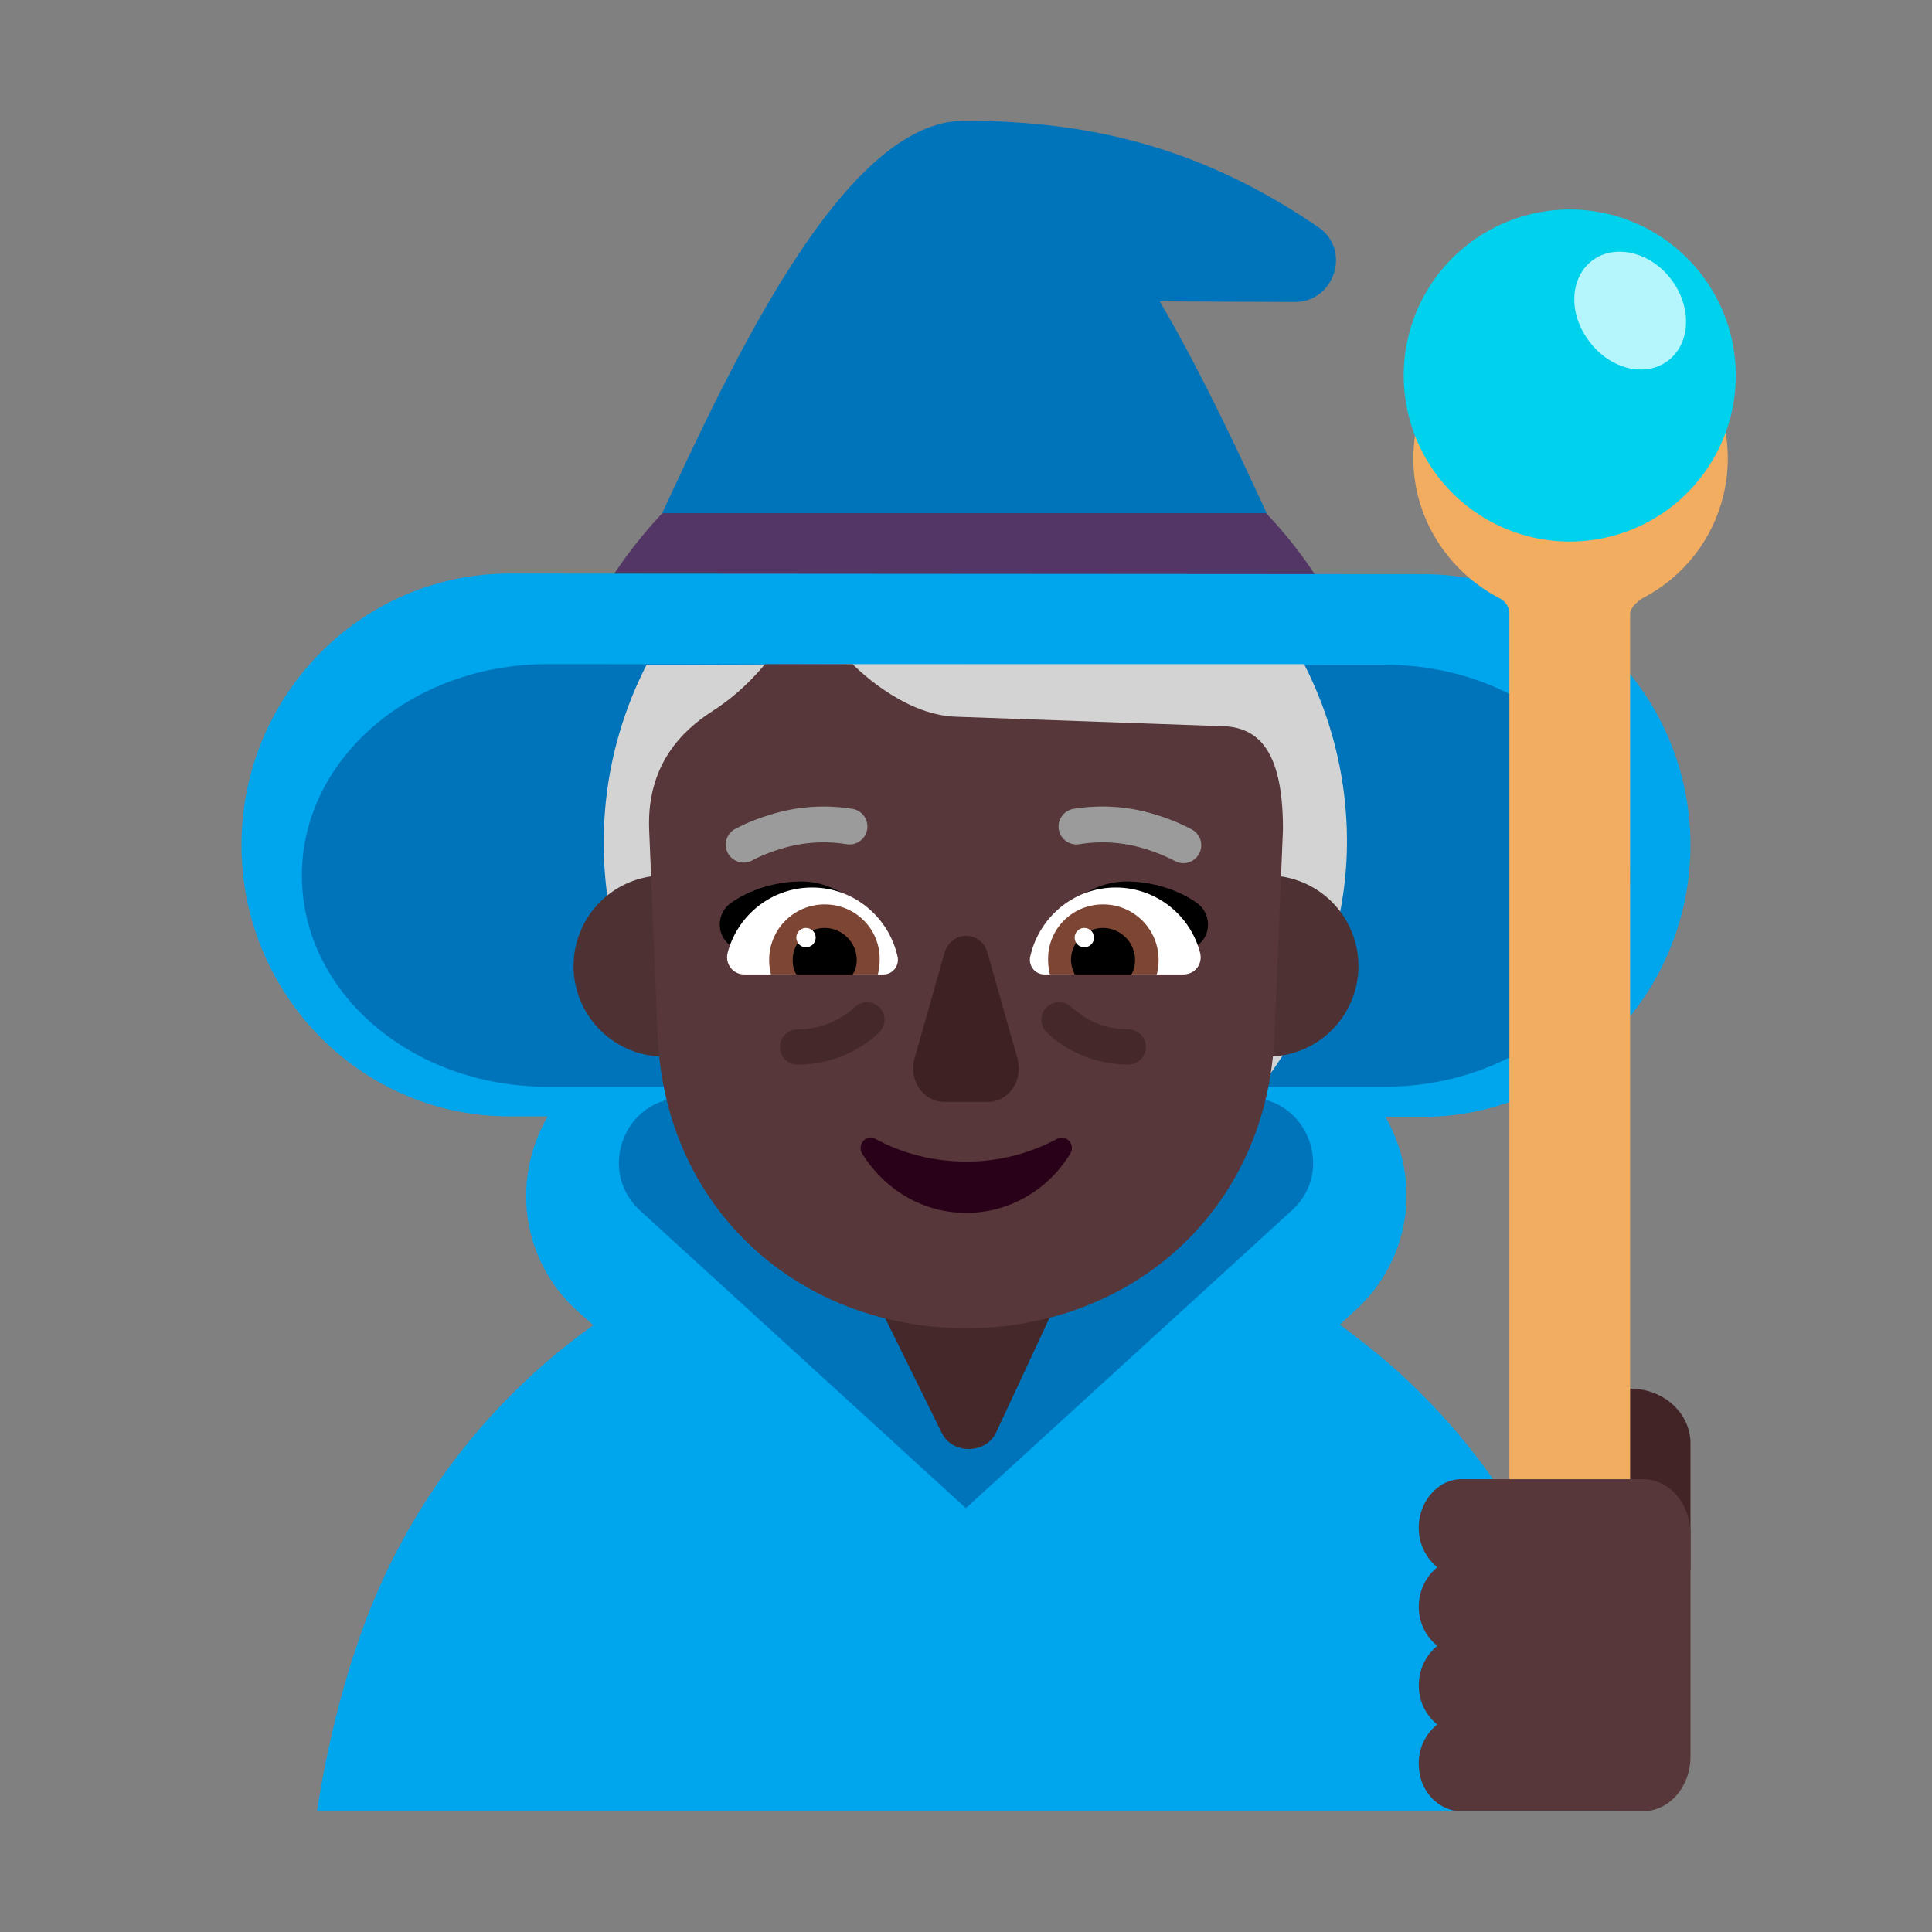 <svg xmlns="http://www.w3.org/2000/svg" xmlns:xlink="http://www.w3.org/1999/xlink" width="32" height="32" viewBox="0 0 32 32"><rect x="0" y="0" width="32" height="32" fill="#808080" stroke="none"/><g fill="none"><path fill="#0074BA" d="m10.2 10.11l-.18.35h11.9l-.17-.33c-.194-.38-.423-.875-.68-1.435c-.516-1.118-1.15-2.492-1.861-3.703l2.24.01c.642 0 .928-.83.415-1.22C20 2.5 18.172 2 15.97 2c-1.99 0-3.839 3.99-5.058 6.62c-.27.583-.51 1.099-.712 1.49Z"/><path fill="#533566" d="m9.79 10.15l-.19.38h12.74l-.18-.36a7.13 7.13 0 0 0-1.19-1.67h-10c-.46.49-.86 1.04-1.18 1.65Z"/><path fill="#00A6ED" d="M22.948 18.5h.604C26 18.5 27.99 16.484 28 14.005c0-2.48-1.99-4.495-4.438-4.495L8.438 9.5C5.99 9.5 4 11.516 4 13.995c0 2.48 1.99 4.495 4.428 4.495h.645a2.604 2.604 0 0 0-.186.39c-.38 1-.12 2.11.671 2.83l.27.24a10.602 10.602 0 0 0-3.957 5.43l-.03.08c-.26.82-.46 1.69-.591 2.54h21.5c-.13-.86-.32-1.74-.581-2.58a10.63 10.63 0 0 0-2.925-4.62c-.331-.31-.692-.59-1.052-.86l.26-.24a2.566 2.566 0 0 0 .671-2.83a2.611 2.611 0 0 0-.175-.37Z"/><path fill="#0074BA" d="M9.065 18h13.87C25.175 18 27 16.436 27 14.51c0-1.936-1.814-3.5-4.065-3.5L9.065 11C6.825 11 5 12.564 5 14.5S6.814 18 9.065 18Zm6.933.15l4.68.03c.977 0 1.445 1.21.718 1.87l-5.398 4.93l-5.398-4.93c-.717-.66-.26-1.86.717-1.87l4.68-.03Z"/><path fill="#452829" d="M17.174 21.071H15.07c-.277 0-.554-.02-.82-.071l1.351 2.738c.177.356.731.346.897-.01l1.252-2.687c-.177.02-.377.03-.576.03Z"/><path fill="#D3D3D3" d="M10.71 11.01h.61l2.683-.007L14 11h7.6c.45.88.71 1.88.71 2.94c0 1.58-.64 3.135-1.59 4.255c.07-.31.12-.64.13-.98l.181-3.504c.01-.23 0-.45-.03-.67c-.142-.743-.607-.404-.902-.19c-.098.071-.177.129-.219.129H16.6c-.717 0-1.407-.738-2.004-1.377l-.032-.034a2.334 2.334 0 0 1-.374.211l-.419.143c-.75.207-2.513.693-2.521 1.647v.16l.14 3.4c.02.34.06.67.13.98A6.401 6.401 0 0 1 10 13.95c0-1.06.26-2.06.71-2.94Z"/><path fill="#4E3233" d="M12.5 16a1.5 1.5 0 1 1-3 0a1.5 1.5 0 0 1 3 0Zm10 0a1.5 1.5 0 1 1-3 0a1.5 1.5 0 0 1 3 0Z"/><path fill="#573739" d="M11.803 11.777c-.52.33-1.091.908-1.051 1.96l.141 3.41C11.014 20.055 13.265 22 16.001 22c2.736 0 4.987-1.945 5.108-4.853l.141-3.41c0-1.24-.362-1.71-1.04-1.71l-4.385-.156c-.899-.031-1.703-.871-1.703-.871H12.67s-.347.448-.868.777Z"/><path fill="#000" d="M13.27 14.6c.58 0 1.05.4 1.35.85c-.217.064-.429.125-.64.184c-.477.136-.944.27-1.43.436l-.49-.44c-.2-.18-.18-.51.04-.67c.32-.23.76-.36 1.17-.36Zm5.39 0c-.58 0-1.05.4-1.35.85c.217.064.429.125.639.184c.478.136.945.27 1.431.436l.49-.44c.2-.18.18-.51-.04-.67c-.32-.23-.76-.36-1.17-.36Z"/><path fill="#fff" d="M12.05 15.79c.16-.63.73-1.09 1.4-1.09c.7 0 1.28.5 1.42 1.16c.02.15-.09.28-.24.28h-2.3c-.19 0-.32-.17-.28-.35Zm7.83 0c-.16-.63-.73-1.09-1.4-1.09c-.7 0-1.28.5-1.42 1.16c-.02.15.09.28.24.28h2.3c.19 0 .32-.17.28-.35Z"/><path fill="#7D4533" d="M12.74 15.9c0-.51.41-.92.92-.92s.92.41.91.92c0 .08-.01.16-.03.24h-1.77a.928.928 0 0 1-.03-.24Zm6.45 0c0-.51-.41-.92-.92-.92s-.92.41-.91.92c0 .08.01.16.03.24h1.77c.02-.07.03-.16.03-.24Z"/><path fill="#000" d="M13.66 15.37c.29 0 .53.24.53.53c0 .09-.02.17-.07.24h-.93a.475.475 0 0 1-.06-.24c0-.29.24-.53.53-.53Zm4.61 0c-.29 0-.53.24-.53.53c0 .09.03.17.06.24h.94c.04-.07.06-.15.06-.24c0-.29-.24-.53-.53-.53Z"/><path fill="#fff" d="M13.51 15.53a.16.16 0 1 1-.32 0a.16.16 0 0 1 .32 0Zm4.61 0a.16.16 0 1 1-.32 0a.16.16 0 0 1 .32 0Z"/><path fill="#290118" d="M16.003 19.239c-.557 0-1.072-.14-1.505-.377c-.145-.087-.31.097-.217.247c.371.593 1 .98 1.722.98s1.362-.387 1.723-.98c.093-.15-.062-.323-.217-.247a3.136 3.136 0 0 1-1.506.377Z"/><path fill="#3D2123" d="m15.643 15.786l-.494 1.742c-.104.361.143.722.485.722h.732c.342 0 .59-.36.485-.722l-.494-1.742c-.105-.381-.6-.381-.713 0Z"/><path fill="#9B9B9B" d="m12.448 14.257l.005-.003a2.044 2.044 0 0 1 .115-.057a2.81 2.81 0 0 1 .35-.132a2.37 2.37 0 0 1 1.1-.083a.296.296 0 1 0 .105-.584a2.962 2.962 0 0 0-1.377.1a3.398 3.398 0 0 0-.425.16l-.167.084l-.001.001a.297.297 0 0 0 .295.514Zm7.409-.109a.297.297 0 0 0-.109-.405h-.001l-.047-.026a3.404 3.404 0 0 0-.546-.22a2.962 2.962 0 0 0-1.377-.099a.296.296 0 1 0 .106.584a2.37 2.37 0 0 1 1.099.083a2.81 2.81 0 0 1 .466.19l.004.002a.296.296 0 0 0 .405-.109Z"/><path fill="#341A1C" d="M14.15 16.689a.291.291 0 0 1 .42.403l-.104.095a1.992 1.992 0 0 1-1.256.446a.291.291 0 0 1 0-.583a1.41 1.41 0 0 0 .931-.352l.01-.01Zm3.189-.009a.291.291 0 0 1 .412.01l.238.173c.165.094.403.187.701.187a.291.291 0 1 1 0 .582a1.993 1.993 0 0 1-1.256-.445l-.104-.095a.291.291 0 0 1 .009-.411Z" opacity=".5"/><path fill="#422426" d="M27 23c.555 0 1 .405 1 .91V26h-2v-2.09c0-.505.445-.91 1-.91Z"/><path fill="#F3AD61" d="M27.25 5.3c-.2-.11-.45.04-.45.27v1.62c0 .44-.36.81-.8.8a.786.786 0 0 1-.77-.78V5.57c0-.23-.25-.38-.45-.27c-.81.44-1.36 1.29-1.37 2.27c-.01 1.01.58 1.9 1.43 2.34c.1.05.16.15.16.26v15.91c0 .57.47 1.04 1.04 1.04c.57 0 .96-.47.96-1.04V10.17c0-.11.14-.23.24-.28a2.605 2.605 0 0 0 .01-4.59Z"/><path fill="#00D1ED" d="M26 8.97a2.75 2.75 0 1 0 0-5.5a2.75 2.75 0 0 0 0 5.5Z"/><path fill="#B4F6FC" d="M27.69 4.64c.34.46.31 1.06-.07 1.34s-.96.13-1.3-.33c-.35-.46-.32-1.06.06-1.34s.97-.13 1.31.33Z"/><path fill="#573739" d="M23.5 25.275c.01-.423.333-.775.702-.775h3.006c.441 0 .792.403.792.91v3.68c0 .507-.351.91-.792.91h-3.006c-.369 0-.693-.33-.702-.755a.82.82 0 0 1 .306-.682a.824.824 0 0 1-.306-.651a.84.84 0 0 1 .306-.652a.824.824 0 0 1-.306-.651a.84.84 0 0 1 .306-.651a.834.834 0 0 1-.306-.683Z"/></g></svg>